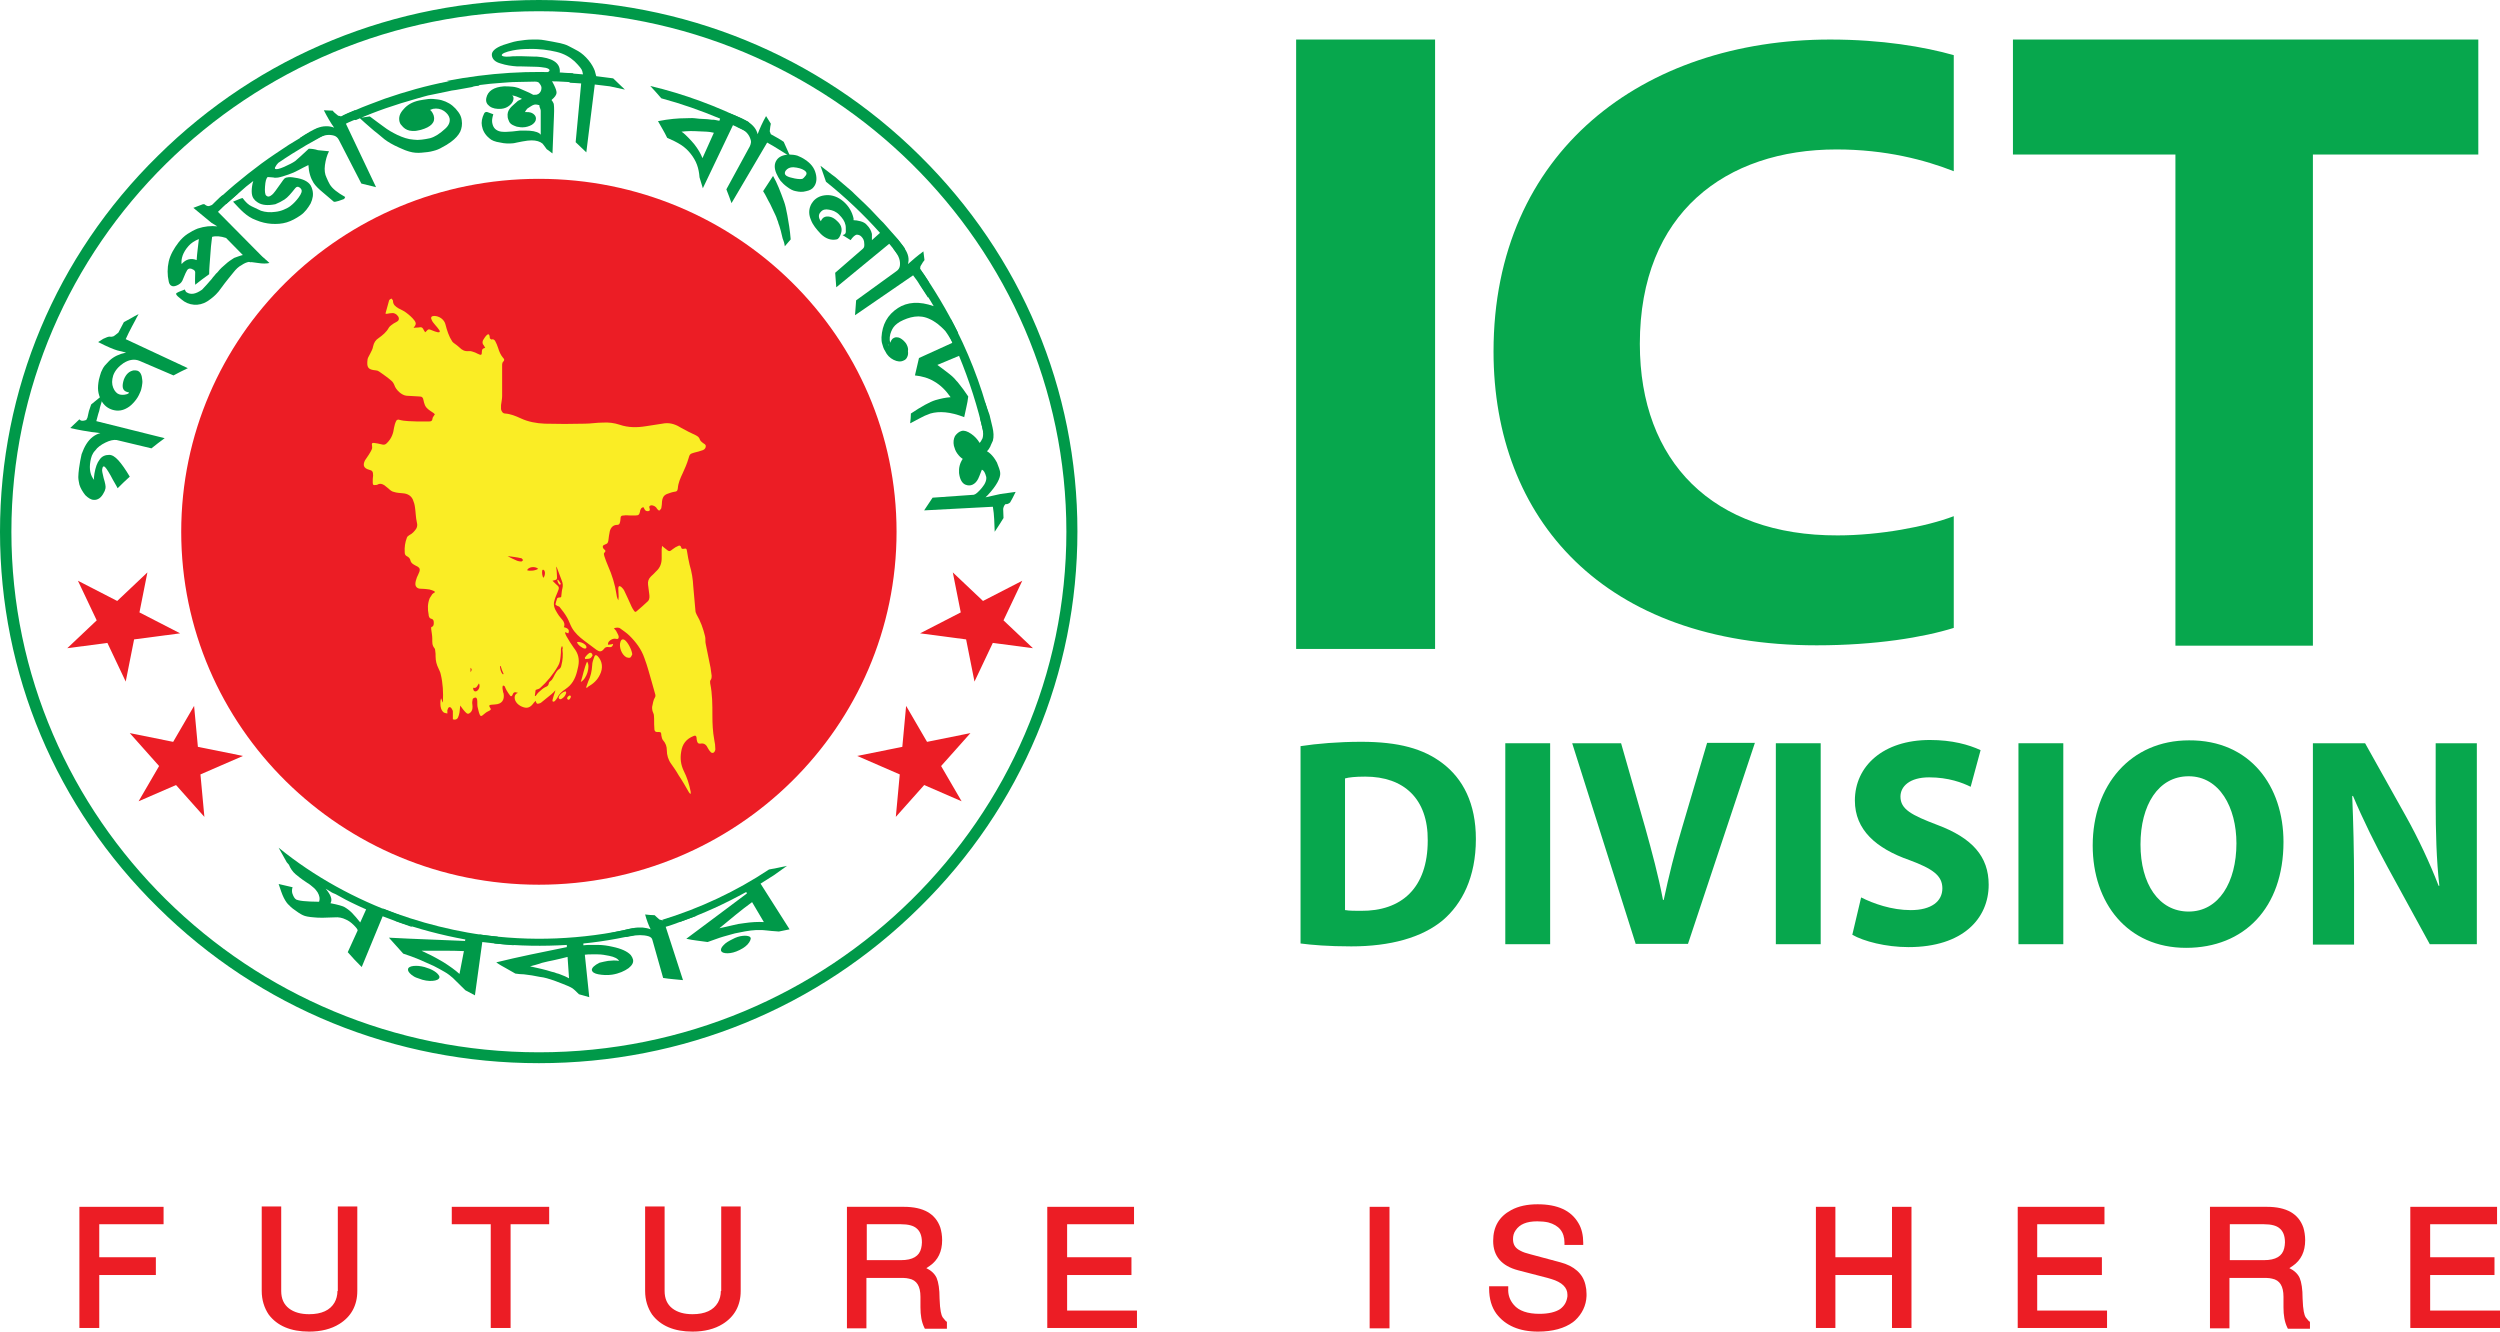 <svg width="244" height="130" viewBox="0 0 244 130" fill="none" xmlns="http://www.w3.org/2000/svg">
<g clip-path="url(#clip0_3366_88)">
<path d="M52.596 103.766C38.568 103.766 25.329 98.385 15.427 88.578C5.453 78.772 0 65.743 0 51.901C0 38.058 5.453 24.995 15.391 15.223C25.329 5.381 38.532 0 52.596 0C66.66 0 79.862 5.381 89.764 15.188C99.702 24.995 105.156 38.023 105.156 51.865C105.156 65.708 99.702 78.772 89.764 88.543C79.826 98.385 66.624 103.766 52.596 103.766ZM52.596 1.097C24.181 1.097 1.112 23.862 1.112 51.901C1.112 79.905 24.217 102.704 52.596 102.704C80.975 102.704 104.079 79.905 104.079 51.901C104.079 23.862 80.975 1.097 52.596 1.097Z" fill="#009949"/>
<path d="M52.596 86.348C71.875 86.348 87.504 70.926 87.504 51.901C87.504 32.877 71.875 17.454 52.596 17.454C33.316 17.454 17.687 32.877 17.687 51.901C17.687 70.926 33.316 86.348 52.596 86.348Z" fill="#EC1D25"/>
<path d="M40.254 90.491L38.927 89.287C34.693 87.764 30.675 85.57 27.195 82.737L27.984 84.153C28.056 84.224 28.128 84.33 28.199 84.401C28.343 84.755 28.558 85.074 28.845 85.322C28.917 85.392 29.06 85.499 29.24 85.64C29.419 85.782 29.67 85.959 29.993 86.171C30.244 86.313 30.424 86.49 30.603 86.632C30.782 86.773 30.89 86.95 30.998 87.092C31.177 87.41 31.249 87.694 31.141 88.012C30.495 88.012 29.993 87.977 29.599 87.942C29.24 87.906 28.989 87.835 28.917 87.8C28.738 87.694 28.63 87.481 28.522 87.163C28.486 86.986 28.486 86.773 28.558 86.596L27.195 86.278C27.374 86.809 27.518 87.269 27.697 87.623C27.877 87.977 28.056 88.225 28.235 88.366C28.379 88.543 28.702 88.791 29.132 89.075C29.312 89.181 29.455 89.287 29.563 89.322C29.778 89.428 30.137 89.499 30.639 89.535C30.89 89.57 31.177 89.57 31.536 89.57C31.859 89.57 32.254 89.535 32.648 89.535C33.043 89.499 33.402 89.57 33.76 89.747C34.011 89.853 34.263 90.03 34.514 90.278C34.765 90.526 34.908 90.703 34.908 90.809L33.94 92.933C34.37 93.429 34.837 93.925 35.303 94.385L37.348 89.428C37.85 89.606 38.353 89.818 38.855 89.995L40.254 90.491ZM35.16 90.03C34.873 89.676 34.586 89.322 34.334 89.075C34.083 88.827 33.832 88.65 33.581 88.508C33.437 88.437 33.007 88.296 32.254 88.154C32.469 87.8 32.289 87.34 31.787 86.738L32.254 87.021C32.397 87.127 32.576 87.198 32.756 87.269L33.724 87.8C34.047 87.977 34.37 88.119 34.729 88.296C35.052 88.437 35.375 88.614 35.734 88.756L35.16 90.03Z" fill="#009949"/>
<path d="M50.156 92.26C49.618 91.977 49.08 91.73 48.542 91.411C46.604 91.234 44.703 90.88 42.837 90.42C40.972 89.959 39.106 89.358 37.312 88.649L38.604 89.888C40.828 90.667 43.088 91.269 45.42 91.694L45.385 91.836C43.053 91.73 40.613 91.659 37.958 91.517C38.424 92.048 38.891 92.544 39.357 93.075C39.895 93.252 40.398 93.429 40.9 93.641C41.151 93.748 41.402 93.854 41.617 93.96C41.869 94.066 42.084 94.172 42.335 94.278C42.514 94.385 42.694 94.456 42.873 94.562C43.053 94.668 43.196 94.739 43.375 94.845C43.698 95.022 43.949 95.234 44.201 95.447C44.236 95.482 44.344 95.588 44.559 95.801C44.775 96.013 45.062 96.296 45.42 96.65L46.353 97.146L47.071 91.942C47.573 92.013 48.111 92.048 48.613 92.119C48.757 92.119 48.865 92.154 49.008 92.154L49.403 92.19L50.156 92.26ZM42.478 95.695C42.801 95.624 42.945 95.447 42.873 95.27C42.801 95.128 42.658 94.951 42.371 94.774C42.084 94.597 41.797 94.491 41.438 94.385C41.043 94.278 40.685 94.243 40.362 94.278C40.039 94.314 39.859 94.42 39.824 94.562C39.788 94.739 39.895 94.916 40.147 95.128C40.29 95.234 40.434 95.341 40.613 95.411C40.792 95.482 41.008 95.553 41.223 95.624C41.725 95.765 42.156 95.765 42.478 95.695ZM44.846 95.057C44.416 94.668 43.913 94.314 43.304 93.924C42.981 93.748 42.658 93.535 42.299 93.358C42.12 93.252 41.94 93.181 41.725 93.075C41.617 93.039 41.546 92.969 41.438 92.933C41.33 92.898 41.223 92.827 41.151 92.792C41.51 92.792 41.833 92.792 42.191 92.792C42.55 92.792 42.873 92.792 43.232 92.792C43.913 92.792 44.595 92.792 45.277 92.827L44.846 95.057Z" fill="#009949"/>
<path d="M59.341 93.783C59.09 93.818 58.838 93.889 58.516 93.96C58.013 94.208 57.762 94.456 57.762 94.668C57.798 94.88 58.013 95.022 58.408 95.093C58.803 95.164 59.269 95.199 59.735 95.128C60.417 95.022 60.955 94.774 61.35 94.491C61.709 94.208 61.852 93.925 61.78 93.641C61.744 93.5 61.673 93.358 61.565 93.216C61.242 92.862 60.632 92.579 59.771 92.402C59.305 92.296 58.838 92.225 58.372 92.225C58.121 92.225 57.906 92.225 57.654 92.225C57.403 92.225 57.188 92.225 56.937 92.261V92.084C59.125 91.871 61.314 91.446 63.467 90.88C62.892 90.774 62.319 90.703 61.745 90.597C59.305 91.163 56.793 91.482 54.282 91.588C51.771 91.694 49.259 91.553 46.748 91.198C47.25 91.517 47.788 91.8 48.291 92.084C50.623 92.331 52.99 92.367 55.322 92.225V92.438C52.883 92.933 50.587 93.394 48.434 93.925C48.721 94.137 49.044 94.314 49.367 94.491L50.3 95.022C50.587 95.058 50.838 95.093 51.125 95.093C51.376 95.128 51.663 95.164 51.914 95.199C52.165 95.234 52.416 95.305 52.668 95.341C52.919 95.376 53.17 95.412 53.385 95.482C53.78 95.588 54.282 95.766 54.892 96.013C55.358 96.19 55.681 96.332 55.897 96.474C56.004 96.544 56.184 96.721 56.506 97.04L57.511 97.323L57.08 93.181C57.296 93.146 57.511 93.146 57.726 93.146C57.941 93.146 58.121 93.146 58.336 93.146C58.731 93.146 59.09 93.216 59.448 93.287C59.986 93.394 60.309 93.57 60.417 93.783C60.058 93.712 59.735 93.748 59.341 93.783ZM55.538 95.482C55.287 95.341 55.035 95.234 54.748 95.128C54.605 95.058 54.461 95.022 54.318 94.987C54.174 94.916 54.031 94.88 53.852 94.845C53.206 94.633 52.524 94.491 51.735 94.314C52.129 94.208 52.416 94.137 52.632 94.066C52.847 93.995 52.919 93.96 52.955 93.96C53.278 93.889 53.636 93.783 54.067 93.712C54.461 93.641 54.928 93.5 55.394 93.394L55.538 95.482Z" fill="#009949"/>
<path d="M61.744 90.597C61.493 90.633 61.135 90.704 60.776 90.81C60.381 90.88 59.951 90.987 59.448 91.093L60.309 91.27C60.596 91.341 60.883 91.412 61.17 91.447C61.35 91.412 61.457 91.376 61.529 91.376C61.852 91.305 62.175 91.27 62.462 91.27C62.749 91.27 63.036 91.305 63.287 91.376C63.502 91.447 63.646 91.553 63.682 91.766L64.722 95.448C65.368 95.554 66.014 95.589 66.66 95.66L64.973 90.456C65.511 90.314 66.014 90.102 66.516 89.925C67.018 89.748 67.521 89.535 68.059 89.358C67.449 89.323 66.875 89.323 66.301 89.287L65.476 89.571C65.189 89.677 64.938 89.748 64.65 89.818C64.543 89.783 64.435 89.783 64.364 89.748C64.112 89.535 63.969 89.394 63.897 89.323C63.574 89.323 63.287 89.287 62.964 89.252C63.108 89.783 63.287 90.279 63.502 90.704C63.251 90.597 63 90.562 62.713 90.526C62.57 90.526 62.39 90.526 62.247 90.526C62.103 90.526 61.924 90.562 61.744 90.597Z" fill="#009949"/>
<path d="M76.813 84.508C76.203 84.649 75.629 84.756 75.055 84.862C71.862 86.986 68.31 88.65 64.615 89.783C64.902 89.818 65.225 89.854 65.512 89.889L66.409 89.96C68.633 89.181 70.785 88.19 72.831 87.057L72.902 87.198C71.037 88.579 69.099 90.066 66.983 91.624C67.341 91.695 67.664 91.765 68.023 91.801L69.063 91.942C69.602 91.765 70.104 91.553 70.606 91.411C70.857 91.341 71.108 91.27 71.359 91.199C71.611 91.128 71.862 91.057 72.113 91.022C72.938 90.845 73.656 90.739 74.301 90.774C74.337 90.774 74.517 90.774 74.804 90.81C75.091 90.845 75.485 90.88 76.023 90.916C76.346 90.845 76.705 90.774 77.064 90.703L74.23 86.243L75.521 85.428L76.813 84.508ZM73.118 91.978C73.297 91.695 73.333 91.518 73.153 91.411C73.01 91.341 72.795 91.305 72.472 91.341C72.149 91.376 71.826 91.482 71.503 91.659C71.144 91.836 70.821 92.013 70.606 92.261C70.391 92.474 70.319 92.686 70.391 92.828C70.463 92.969 70.678 93.04 71.001 93.04C71.359 93.04 71.754 92.934 72.185 92.721C72.615 92.509 72.938 92.261 73.118 91.978ZM74.553 89.995C73.978 89.96 73.333 89.995 72.615 90.102C72.256 90.137 71.862 90.208 71.467 90.314C71.252 90.349 71.073 90.42 70.857 90.456C70.642 90.491 70.427 90.562 70.211 90.597C71.288 89.712 72.328 88.827 73.404 88.048L74.553 89.995Z" fill="#009949"/>
<path d="M7.714 45.706C7.678 46.025 7.642 46.308 7.642 46.556C7.642 46.839 7.714 47.087 7.749 47.299C7.857 47.653 8.072 48.007 8.323 48.326C8.61 48.609 8.898 48.786 9.149 48.786C9.543 48.821 9.902 48.574 10.153 48.042C10.225 47.936 10.261 47.795 10.297 47.653C10.333 47.476 10.261 47.122 10.117 46.662C10.01 46.202 9.938 45.918 9.974 45.812C10.01 45.6 10.046 45.493 10.153 45.529C10.261 45.529 10.476 45.847 10.799 46.414C10.978 46.733 11.086 46.98 11.229 47.193C11.337 47.405 11.445 47.547 11.481 47.653L12.055 47.087C12.234 46.91 12.449 46.733 12.665 46.52C12.27 45.847 11.875 45.281 11.552 44.927C11.229 44.573 10.943 44.396 10.655 44.396C10.261 44.396 9.938 44.538 9.723 44.856C9.472 45.175 9.328 45.6 9.22 46.202C9.185 46.449 9.149 46.662 9.185 46.839C8.826 46.414 8.682 45.812 8.826 44.998C8.862 44.821 8.898 44.644 8.969 44.467C9.041 44.29 9.149 44.113 9.292 43.971C9.507 43.653 9.866 43.405 10.297 43.192C10.727 42.98 11.086 42.909 11.373 42.944L14.781 43.759C15.212 43.405 15.642 43.086 16.073 42.767L9.4 41.103L9.579 40.431C9.651 40.218 9.723 40.006 9.759 39.758L10.153 38.448C9.759 38.767 9.328 39.121 8.898 39.475C8.826 39.687 8.754 39.9 8.682 40.112C8.646 40.325 8.575 40.537 8.539 40.749C8.467 40.891 8.431 40.997 8.395 40.997C8.108 41.103 7.893 41.103 7.749 40.926L6.853 41.776C7.785 41.989 8.467 42.095 8.933 42.166C9.256 42.201 9.543 42.236 9.794 42.272C9.256 42.413 8.79 42.767 8.431 43.334C8.252 43.617 8.108 43.936 7.965 44.325C7.857 44.785 7.785 45.21 7.714 45.706Z" fill="#009949"/>
<path d="M12.342 38.483C12.091 38.554 11.839 38.554 11.624 38.483C11.409 38.412 11.194 38.2 11.05 37.846C10.907 37.492 10.907 37.102 11.05 36.642C11.229 36.147 11.588 35.757 12.055 35.439C12.342 35.262 12.593 35.155 12.88 35.12C13.131 35.085 13.382 35.12 13.633 35.226L16.934 36.642C17.4 36.395 17.867 36.147 18.333 35.934L12.27 33.102C12.449 32.677 12.665 32.288 12.88 31.863L13.203 31.261C13.31 31.049 13.418 30.836 13.526 30.659C13.274 30.765 13.059 30.907 12.808 31.049L12.091 31.438C11.911 31.792 11.732 32.111 11.552 32.465C11.337 32.642 11.194 32.748 11.086 32.819C10.978 32.854 10.871 32.89 10.691 32.854C10.584 32.854 10.368 32.925 10.081 33.067C9.902 33.173 9.759 33.279 9.579 33.385C10.476 33.846 11.086 34.093 11.445 34.2C11.768 34.27 12.055 34.341 12.306 34.412C11.624 34.553 11.122 34.801 10.727 35.155C10.655 35.226 10.512 35.368 10.225 35.686C10.081 35.863 9.974 36.076 9.866 36.324C9.794 36.536 9.723 36.784 9.651 37.067C9.579 37.457 9.543 37.811 9.579 38.129C9.615 38.448 9.723 38.767 9.866 39.05C10.117 39.545 10.512 39.864 11.014 40.006C11.517 40.147 11.983 40.076 12.449 39.793C12.7 39.652 12.916 39.439 13.131 39.191C13.346 38.944 13.526 38.66 13.669 38.306C13.777 38.094 13.813 37.881 13.848 37.704C13.884 37.492 13.92 37.279 13.884 37.067C13.848 36.607 13.705 36.288 13.418 36.182C13.31 36.147 13.203 36.147 13.059 36.147C12.629 36.218 12.306 36.501 12.091 37.032C11.875 37.704 11.947 38.094 12.342 38.235C12.414 38.271 12.485 38.271 12.593 38.306C12.593 38.377 12.485 38.448 12.342 38.483Z" fill="#009949"/>
<path d="M19.302 22.304C18.943 22.446 18.62 22.623 18.297 22.835C17.974 23.048 17.687 23.331 17.436 23.649C16.97 24.251 16.611 24.889 16.468 25.526C16.324 26.163 16.324 26.836 16.468 27.473C16.503 27.65 16.575 27.792 16.683 27.863C16.826 27.969 17.006 27.969 17.257 27.863C17.508 27.756 17.687 27.615 17.795 27.402C18.046 26.765 18.226 26.411 18.261 26.376C18.405 26.163 18.62 26.163 18.907 26.34C19.015 26.411 19.051 26.517 19.051 26.588C19.051 26.977 19.015 27.367 19.051 27.792C19.266 27.615 19.517 27.438 19.732 27.261L20.414 26.765C20.414 26.163 20.486 25.561 20.522 24.959L20.593 24.039C20.629 23.72 20.665 23.437 20.701 23.119C21.06 23.012 21.526 23.048 22.064 23.225L24.396 25.597C24.719 25.561 24.97 25.491 25.222 25.455C25.473 25.42 25.688 25.384 25.867 25.314L21.275 20.676C21.598 20.357 21.921 20.038 22.244 19.755L23.248 18.87C22.746 18.941 22.208 19.012 21.67 19.082C21.562 19.153 21.383 19.33 21.096 19.614C20.916 19.791 20.773 19.932 20.701 20.003L20.414 20.109C20.27 20.145 20.127 20.074 19.948 19.932C19.876 19.932 19.84 19.932 19.804 19.932C19.481 20.038 19.194 20.18 18.871 20.286L20.629 21.738L21.203 22.092C20.593 22.021 19.948 22.092 19.302 22.304ZM17.723 25.774C17.687 25.526 17.723 25.243 17.831 24.924C17.939 24.641 18.118 24.322 18.405 24.004C18.656 23.72 18.979 23.508 19.41 23.331C19.338 24.039 19.23 24.712 19.194 25.384C18.656 25.172 18.154 25.278 17.723 25.774Z" fill="#009949"/>
<path d="M26.298 25.668C25.903 25.279 25.616 25.066 25.365 24.96C25.222 24.889 25.042 24.854 24.827 24.854C24.612 24.818 24.36 24.818 24.073 24.854C23.822 24.818 23.428 24.96 22.854 25.172C22.71 25.279 22.567 25.349 22.423 25.456C22.28 25.562 22.136 25.668 22.029 25.774C21.777 25.987 21.49 26.234 21.275 26.518C21.203 26.588 21.167 26.659 21.096 26.695C21.024 26.765 20.988 26.836 20.952 26.872C20.845 26.978 20.737 27.119 20.665 27.226C20.486 27.438 20.306 27.615 20.199 27.757C19.912 28.04 19.768 28.252 19.697 28.288C19.087 28.713 18.62 28.783 18.226 28.536C18.154 28.5 18.082 28.394 18.046 28.252C17.544 28.429 17.257 28.571 17.221 28.606C17.185 28.642 17.185 28.713 17.221 28.783C17.293 28.89 17.364 28.925 17.436 28.996C17.687 29.208 17.867 29.35 17.974 29.421C18.369 29.669 18.8 29.775 19.266 29.739C19.697 29.704 20.127 29.527 20.522 29.208C20.916 28.925 21.275 28.571 21.562 28.146C22.1 27.403 22.531 26.907 22.782 26.588C23.033 26.27 23.284 26.022 23.571 25.88C23.822 25.703 24.073 25.597 24.289 25.562C24.396 25.562 24.683 25.597 25.186 25.668C25.616 25.739 26.011 25.739 26.298 25.668Z" fill="#009949"/>
<path d="M28.056 17.313C27.948 17.313 27.877 17.348 27.769 17.419C27.697 17.49 27.59 17.631 27.446 17.844C26.98 18.517 26.692 18.906 26.549 19.012C26.298 19.225 26.119 19.225 25.975 19.083C25.867 18.977 25.831 18.658 25.867 18.198C25.903 17.702 25.975 17.419 26.119 17.277C26.513 17.313 26.728 17.313 26.8 17.348C26.944 17.348 27.123 17.348 27.374 17.277C27.482 17.242 27.625 17.207 27.733 17.171C27.877 17.136 28.02 17.065 28.163 17.03C28.486 16.923 28.809 16.782 29.132 16.605C29.276 16.534 29.455 16.428 29.599 16.357C29.778 16.286 29.922 16.18 30.101 16.109C30.137 16.817 30.316 17.384 30.603 17.844C30.782 18.127 31.105 18.446 31.536 18.8C31.895 19.083 32.218 19.402 32.576 19.685C32.648 19.72 32.792 19.685 33.043 19.614C33.258 19.543 33.437 19.472 33.545 19.437C33.617 19.402 33.653 19.331 33.689 19.225C32.935 18.8 32.433 18.41 32.182 17.985C32.074 17.808 31.966 17.561 31.859 17.313C31.715 17.03 31.644 16.605 31.715 16.109C31.787 15.614 31.895 15.189 32.11 14.764C31.715 14.728 31.392 14.693 31.034 14.658C30.711 14.551 30.388 14.516 30.137 14.516C29.455 15.153 29.024 15.543 28.809 15.72C28.558 15.897 28.199 16.074 27.733 16.286C27.231 16.499 26.944 16.569 26.836 16.463C26.836 16.428 26.836 16.392 26.836 16.357C26.944 16.145 27.051 16.003 27.159 15.897C28.917 14.693 30.747 13.631 32.648 12.675C32.11 12.604 31.572 12.569 31.034 12.498L30.316 12.887L29.957 13.065L29.599 13.277L28.199 14.127C27.302 14.728 26.37 15.33 25.509 15.967C23.751 17.277 22.064 18.658 20.522 20.216C21.06 20.11 21.598 20.003 22.1 19.897C22.531 19.508 22.961 19.154 23.392 18.764L23.715 18.481L24.038 18.198L24.719 17.667C24.683 17.773 24.683 17.844 24.648 17.915C24.504 18.658 24.54 19.189 24.827 19.472C24.899 19.579 25.006 19.649 25.15 19.756C25.58 20.039 26.154 20.074 26.872 19.933C27.015 19.862 27.195 19.791 27.338 19.72C27.482 19.649 27.625 19.543 27.769 19.472C28.092 19.26 28.415 18.871 28.809 18.375C28.845 18.34 28.881 18.304 28.917 18.269C28.989 18.233 29.096 18.198 29.168 18.269C29.276 18.304 29.347 18.375 29.383 18.446C29.527 18.623 29.419 18.906 29.132 19.295C28.917 19.579 28.666 19.862 28.343 20.11C28.163 20.251 27.948 20.358 27.697 20.464C27.446 20.57 27.195 20.641 26.872 20.676C26.37 20.747 25.903 20.712 25.473 20.57C25.329 20.499 25.006 20.358 24.576 20.145C24.253 20.003 23.966 19.72 23.679 19.331C23.571 19.331 23.248 19.472 22.746 19.685C23.141 20.11 23.464 20.464 23.787 20.747C24.109 21.03 24.504 21.313 25.006 21.49C25.509 21.703 26.011 21.809 26.477 21.845C27.015 21.88 27.518 21.845 27.984 21.703C28.235 21.632 28.451 21.526 28.666 21.42C28.881 21.313 29.096 21.172 29.312 21.03C29.778 20.712 30.065 20.287 30.316 19.862C30.531 19.402 30.603 18.977 30.495 18.552C30.46 18.375 30.388 18.233 30.316 18.092C30.065 17.702 29.563 17.454 28.809 17.348C28.451 17.277 28.199 17.277 28.056 17.313Z" fill="#009949"/>
<path d="M30.962 12.497C30.531 12.675 29.957 12.993 29.24 13.489C29.778 13.489 30.316 13.524 30.854 13.559C30.962 13.489 31.07 13.453 31.141 13.418C31.644 13.17 32.11 13.099 32.612 13.241C32.828 13.312 32.971 13.453 33.079 13.666L35.267 17.914C35.734 18.02 36.236 18.162 36.702 18.268L33.76 12.073C34.155 11.86 34.586 11.719 34.98 11.542C35.375 11.364 35.805 11.188 36.2 11.046C35.662 10.94 35.16 10.834 34.621 10.763C34.191 10.94 33.724 11.117 33.294 11.364C33.186 11.329 33.079 11.294 33.007 11.294C32.72 11.081 32.541 10.904 32.469 10.798L31.608 10.763C31.931 11.4 32.254 11.966 32.612 12.462C32.361 12.356 32.11 12.32 31.859 12.32C31.5 12.32 31.249 12.391 30.962 12.497Z" fill="#009949"/>
<path d="M46.82 8.355L46.066 8.001L45.277 7.683C43.16 8.001 41.115 8.497 39.07 9.134C38.568 9.311 38.066 9.453 37.563 9.63L36.056 10.196C35.554 10.373 35.088 10.586 34.586 10.798L33.868 11.117C33.617 11.223 33.402 11.329 33.15 11.471C33.437 11.506 33.689 11.541 33.94 11.577L34.729 11.719C36.63 10.869 38.64 10.196 40.649 9.63L41.402 9.417C41.653 9.347 41.904 9.276 42.156 9.24L43.698 8.922C43.949 8.851 44.201 8.816 44.488 8.78L45.277 8.639L46.066 8.497C46.281 8.391 46.568 8.391 46.82 8.355ZM45.062 11.719C45.026 11.435 44.918 11.188 44.739 10.94C44.38 10.444 43.985 10.125 43.483 9.913C43.232 9.807 42.981 9.736 42.694 9.701C42.407 9.665 42.12 9.63 41.797 9.665C41.438 9.701 41.151 9.771 40.9 9.807C40.577 9.878 40.29 9.984 40.039 10.125C39.788 10.267 39.572 10.444 39.393 10.656C38.998 11.081 38.891 11.471 38.998 11.896C39.034 12.002 39.07 12.108 39.178 12.214C39.393 12.497 39.644 12.674 39.967 12.745C40.111 12.781 40.29 12.781 40.469 12.781C40.649 12.781 40.864 12.71 41.079 12.674C42.084 12.391 42.514 11.931 42.335 11.294C42.263 11.081 42.156 10.869 41.976 10.727C42.084 10.692 42.191 10.656 42.263 10.621C42.658 10.55 43.017 10.621 43.34 10.834C43.627 11.046 43.806 11.258 43.878 11.541C43.949 11.896 43.806 12.25 43.447 12.568C42.945 13.028 42.478 13.347 41.976 13.489C41.689 13.559 41.402 13.595 41.151 13.63C40.864 13.666 40.613 13.666 40.362 13.63C39.824 13.595 39.321 13.418 38.783 13.17C38.353 12.958 37.886 12.71 37.384 12.32C37.169 12.179 36.774 11.86 36.092 11.364L35.088 11.506C35.411 11.825 35.805 12.143 36.2 12.497C36.415 12.674 36.595 12.851 36.846 13.028C37.061 13.206 37.276 13.383 37.527 13.595C37.85 13.843 38.317 14.126 38.962 14.409C39.178 14.515 39.393 14.586 39.536 14.657C39.716 14.728 39.859 14.763 39.967 14.799C40.326 14.905 40.721 14.94 41.115 14.905C41.546 14.869 41.94 14.834 42.299 14.728C42.586 14.657 42.873 14.551 43.16 14.374C43.447 14.232 43.734 14.055 44.021 13.843C44.452 13.524 44.739 13.206 44.918 12.851C45.062 12.533 45.133 12.143 45.062 11.719Z" fill="#009949"/>
<path d="M50.838 9.595C51.233 9.843 51.52 9.984 51.663 10.02L51.627 9.984C51.735 10.055 51.914 10.126 52.165 10.161C52.273 10.197 52.416 10.197 52.56 10.232C52.703 10.268 52.883 10.303 53.062 10.303C53.565 9.949 53.852 9.772 53.852 9.736C54.139 9.489 54.318 9.276 54.318 9.028C54.318 8.887 54.246 8.639 54.067 8.285C53.887 7.895 53.708 7.683 53.529 7.683V7.931C54.748 7.931 55.968 8.037 57.188 8.143C56.758 7.825 56.327 7.471 55.897 7.152C51.806 6.833 47.645 7.117 43.627 7.895C44.165 8.072 44.667 8.32 45.169 8.533L46.03 8.391L46.927 8.285L47.824 8.179C47.968 8.179 48.111 8.143 48.255 8.143L48.685 8.108C49.259 8.072 49.869 8.002 50.443 8.002L52.201 7.966C52.38 7.966 52.524 8.002 52.596 8.072C52.775 8.285 52.847 8.427 52.847 8.568C52.847 8.958 52.632 9.205 52.165 9.347C51.95 9.17 51.484 8.958 50.802 8.674C50.658 8.604 50.551 8.568 50.407 8.533C50.264 8.497 50.12 8.462 50.013 8.462C49.726 8.427 49.439 8.427 49.188 8.427C48.183 8.497 47.609 8.887 47.465 9.559C47.394 9.913 47.501 10.161 47.788 10.374C48.075 10.586 48.47 10.657 48.936 10.621C49.259 10.586 49.51 10.48 49.761 10.268C50.013 10.055 50.12 9.807 50.12 9.595C50.12 9.489 50.084 9.382 49.977 9.312C50.264 9.347 50.515 9.453 50.838 9.595Z" fill="#009949"/>
<path d="M52.667 10.267C52.632 10.267 52.632 10.338 52.667 10.444C52.739 10.621 52.775 10.727 52.775 10.798V13.135C52.703 13.099 52.667 13.064 52.667 13.028C52.345 12.816 51.878 12.745 51.268 12.745C51.161 12.745 50.981 12.745 50.766 12.745C49.654 12.887 48.972 12.922 48.649 12.78C48.291 12.639 48.111 12.391 48.039 11.966C48.004 11.754 48.039 11.506 48.147 11.152L47.573 10.94C47.429 10.904 47.322 10.94 47.25 11.081C47.035 11.506 46.963 11.931 47.035 12.285C47.107 12.71 47.322 13.135 47.752 13.489C47.968 13.701 48.326 13.843 48.829 13.913C49.259 14.02 49.69 14.02 50.084 13.984C50.156 13.984 50.264 13.949 50.443 13.913C50.587 13.878 50.766 13.843 50.981 13.807C51.34 13.736 51.663 13.701 51.878 13.701C52.345 13.701 52.703 13.807 52.955 14.02C53.134 14.232 53.242 14.409 53.349 14.551L53.923 14.976L54.067 11.329C54.103 10.586 54.067 10.161 54.031 10.09C53.78 9.523 53.242 9.24 52.452 9.24C51.914 9.24 51.555 9.311 51.376 9.453C51.017 9.63 50.73 9.736 50.551 9.842C50.156 10.196 49.905 10.409 49.797 10.55C49.582 10.798 49.51 11.081 49.546 11.364C49.546 11.541 49.618 11.683 49.69 11.86C49.761 12.037 49.941 12.179 50.228 12.285C50.371 12.356 50.515 12.391 50.623 12.391C50.766 12.427 50.874 12.427 51.017 12.427C51.34 12.427 51.663 12.32 51.914 12.179C52.165 12.002 52.309 11.825 52.309 11.577C52.309 11.4 52.237 11.258 52.058 11.117C51.878 10.975 51.663 10.94 51.412 10.94C51.376 10.94 51.304 10.94 51.233 10.94C51.304 10.798 51.376 10.692 51.484 10.585C51.771 10.409 51.95 10.267 52.093 10.232C52.273 10.161 52.416 10.161 52.488 10.161H52.452C52.524 10.232 52.596 10.267 52.667 10.267Z" fill="#009949"/>
<path d="M60.991 8.745C60.596 8.391 60.238 8.002 59.843 7.647C59.556 7.612 59.305 7.577 59.018 7.541L58.193 7.435L58.049 6.904C57.941 6.621 57.762 6.267 57.439 5.877C57.116 5.488 56.793 5.205 56.435 4.992C56.112 4.815 55.789 4.638 55.502 4.497C55.358 4.426 55.215 4.355 55.071 4.32C54.928 4.284 54.82 4.249 54.677 4.213C54.139 4.107 53.636 4.001 53.17 3.93C52.955 3.895 52.739 3.859 52.524 3.859C52.309 3.859 52.129 3.859 51.95 3.859C51.484 3.859 50.981 3.93 50.515 4.001C50.264 4.036 50.048 4.107 49.797 4.178C49.582 4.249 49.331 4.32 49.116 4.39C48.326 4.674 47.968 5.028 48.004 5.382C48.039 5.771 48.326 6.054 48.865 6.196C49.403 6.373 49.941 6.444 50.443 6.479C50.479 6.479 51.053 6.479 52.201 6.515C52.667 6.515 53.026 6.585 53.277 6.621C53.529 6.692 53.636 6.762 53.636 6.869C53.636 6.975 53.349 7.152 52.775 7.4L54.497 7.435C54.605 7.258 54.641 7.081 54.641 6.939C54.641 6.125 53.887 5.63 52.38 5.523H52.129C51.771 5.523 51.376 5.488 50.981 5.488C50.766 5.488 50.587 5.488 50.371 5.488C50.156 5.488 49.941 5.488 49.726 5.523C49.223 5.559 48.972 5.488 48.972 5.382C48.972 5.24 49.331 5.063 50.048 4.921C50.587 4.815 51.089 4.78 51.555 4.78C52.632 4.744 53.565 4.886 54.318 5.063C55.071 5.24 55.645 5.594 56.076 5.984C56.542 6.444 56.793 6.762 56.829 6.939L56.901 7.258L55.574 7.152L54.892 7.116H54.21C54.461 7.258 54.677 7.435 54.928 7.577L55.645 8.072L56.722 8.143L56.184 13.878C56.542 14.197 56.865 14.551 57.224 14.87L58.049 8.249C58.551 8.32 59.018 8.356 59.52 8.426L60.991 8.745Z" fill="#009949"/>
<path d="M73.835 13.276C73.584 12.816 73.333 12.356 73.046 11.896C69.996 10.373 66.767 9.169 63.467 8.391C63.825 8.78 64.184 9.169 64.543 9.594C66.516 10.125 68.418 10.798 70.283 11.577L70.211 11.789C70.104 11.754 69.96 11.754 69.853 11.719C69.745 11.683 69.602 11.683 69.458 11.683C69.207 11.648 68.92 11.612 68.669 11.612C68.418 11.612 68.095 11.577 67.808 11.541C67.521 11.506 67.198 11.541 66.875 11.541C66.193 11.541 65.296 11.612 64.22 11.825L64.686 12.639L64.902 13.028L65.117 13.453C65.619 13.666 66.05 13.878 66.444 14.126C66.839 14.374 67.162 14.692 67.413 15.011C67.664 15.33 67.879 15.684 68.023 16.073C68.166 16.462 68.238 16.852 68.274 17.312C68.382 17.666 68.489 18.02 68.597 18.374L71.539 12.214C71.933 12.391 72.328 12.604 72.723 12.781L73.835 13.276ZM68.561 15.436C68.382 14.976 68.13 14.551 67.772 14.091C67.592 13.878 67.413 13.666 67.198 13.453C67.09 13.347 66.983 13.241 66.875 13.135C66.767 13.028 66.624 12.922 66.516 12.851C67.09 12.781 67.628 12.781 68.166 12.816C68.418 12.816 68.705 12.851 68.956 12.851C69.099 12.851 69.207 12.887 69.314 12.887C69.422 12.922 69.566 12.922 69.673 12.958L68.561 15.436Z" fill="#009949"/>
<path d="M72.974 11.86C72.795 11.754 72.543 11.612 72.221 11.471C71.898 11.329 71.539 11.188 71.144 11.046C71.431 11.506 71.718 11.931 72.005 12.391C72.149 12.462 72.221 12.497 72.292 12.533C72.795 12.781 73.118 13.135 73.261 13.63C73.333 13.807 73.297 14.02 73.189 14.268L70.893 18.48C71.073 18.941 71.252 19.401 71.395 19.826L74.875 13.914C75.665 14.338 76.382 14.834 77.136 15.294C76.92 14.799 76.705 14.338 76.49 13.843C76.095 13.559 75.665 13.347 75.234 13.099C75.198 12.993 75.162 12.887 75.127 12.816C75.162 12.462 75.198 12.214 75.234 12.073C75.091 11.825 74.911 11.577 74.768 11.329C74.409 11.966 74.158 12.533 73.943 13.099C73.835 12.604 73.512 12.214 72.974 11.86Z" fill="#009949"/>
<path d="M78.678 18.658C79.037 18.587 79.288 18.445 79.432 18.233C79.683 17.914 79.755 17.454 79.611 16.923C79.468 16.357 79.109 15.932 78.571 15.578C78.32 15.401 78.069 15.294 77.817 15.188C77.566 15.117 77.279 15.082 76.992 15.082C76.418 15.117 76.023 15.294 75.808 15.613C75.557 15.967 75.557 16.427 75.772 16.923C75.88 17.171 76.023 17.419 76.167 17.631C76.346 17.843 76.562 18.056 76.813 18.233C77.136 18.481 77.423 18.622 77.674 18.658C77.997 18.729 78.32 18.764 78.678 18.658ZM76.597 24.039L77.172 23.366C77.1 22.41 76.956 21.667 76.849 21.03C76.741 20.428 76.633 19.968 76.526 19.684C76.167 18.693 75.844 17.843 75.45 17.171L74.481 18.658C74.624 18.87 74.732 19.083 74.84 19.295C74.947 19.507 75.055 19.72 75.162 19.897C75.342 20.286 75.521 20.64 75.665 20.959C75.737 21.101 75.808 21.278 75.844 21.419C75.916 21.561 75.952 21.702 75.988 21.844C76.095 22.092 76.131 22.304 76.203 22.517L76.382 23.26C76.49 23.508 76.562 23.756 76.597 24.039ZM78.607 17.171C78.499 17.312 78.391 17.419 78.32 17.454C78.176 17.489 77.925 17.489 77.566 17.419C77.207 17.348 76.956 17.277 76.777 17.171C76.562 17.029 76.562 16.852 76.669 16.675C76.849 16.427 77.1 16.321 77.423 16.321C77.889 16.357 78.248 16.463 78.463 16.604C78.75 16.781 78.786 16.958 78.607 17.171Z" fill="#009949"/>
<path d="M88.437 25.845C88.437 25.561 88.401 25.314 88.365 25.03L88.293 24.216L87.863 23.65L87.648 23.366L87.397 23.083L86.464 22.021L86.213 21.738L85.962 21.49L85.459 20.959L84.957 20.428L84.706 20.18L84.455 19.932L83.414 18.941L83.163 18.693L82.876 18.445L82.338 17.985L81.8 17.525L81.513 17.277L81.226 17.065L80.078 16.18C80.257 16.711 80.436 17.206 80.616 17.737C82.517 19.26 84.275 20.924 85.89 22.729L85.1 23.437C85.1 23.366 85.1 23.296 85.1 23.26C85.1 23.119 85.1 22.977 85.1 22.835C85.029 22.517 84.885 22.234 84.598 21.95C84.455 21.773 84.239 21.667 83.988 21.596C83.737 21.526 83.486 21.49 83.307 21.49V21.313C83.163 20.676 82.84 20.109 82.302 19.649C81.8 19.224 81.226 19.012 80.652 19.047C80.114 19.083 79.719 19.26 79.396 19.614C79.288 19.755 79.181 19.897 79.109 20.074C78.93 20.499 78.93 20.959 79.145 21.455C79.324 21.95 79.683 22.375 80.114 22.835C80.616 23.331 81.154 23.473 81.656 23.366C81.836 23.331 81.979 23.119 82.087 22.765C82.23 22.304 82.087 21.915 81.692 21.561C81.441 21.313 81.19 21.172 80.903 21.136C80.616 21.101 80.4 21.172 80.257 21.349C80.185 21.419 80.149 21.526 80.114 21.596C79.862 21.242 79.862 20.924 80.114 20.676C80.293 20.463 80.544 20.393 80.903 20.463C81.082 20.499 81.262 20.534 81.405 20.605C81.549 20.676 81.728 20.782 81.871 20.924C82.23 21.278 82.445 21.596 82.517 21.95C82.553 22.057 82.553 22.269 82.553 22.623C82.553 22.8 82.445 22.906 82.23 22.942L83.019 23.437C83.235 23.119 83.45 22.942 83.594 22.906C83.773 22.906 83.916 22.942 84.06 23.083C84.239 23.26 84.347 23.473 84.347 23.721C84.383 24.004 84.347 24.181 84.204 24.287L81.513 26.624C81.549 27.119 81.585 27.579 81.62 28.04L86.787 23.791C87.074 24.11 87.325 24.464 87.612 24.818L88.007 25.349C88.15 25.491 88.293 25.668 88.437 25.845Z" fill="#009949"/>
<path d="M88.293 24.252C88.042 23.862 87.648 23.367 87.002 22.73C87.074 23.261 87.145 23.756 87.217 24.323C87.289 24.429 87.361 24.5 87.397 24.57C87.719 24.995 87.899 25.456 87.827 25.951C87.791 26.164 87.684 26.341 87.468 26.482L83.558 29.314C83.522 29.81 83.486 30.27 83.45 30.766L89.119 26.872C89.262 27.049 89.37 27.226 89.513 27.403L89.872 27.969L90.59 29.067C90.59 28.536 90.626 28.005 90.626 27.474L90.231 26.872L89.8 26.27C89.8 26.164 89.836 26.057 89.836 25.987C90.016 25.668 90.159 25.456 90.231 25.385L90.123 24.535C89.549 24.96 89.047 25.385 88.616 25.774C88.76 25.279 88.652 24.783 88.293 24.252Z" fill="#009949"/>
<path d="M93.245 34.023C93.316 33.527 93.424 32.996 93.496 32.465C92.419 30.27 91.128 28.146 89.728 26.128C89.764 26.659 89.764 27.19 89.764 27.721C90.231 28.429 90.697 29.137 91.128 29.881C90.41 29.633 89.8 29.527 89.19 29.562C88.616 29.597 88.078 29.774 87.648 30.058C86.607 30.73 86.105 31.686 86.033 32.925C86.033 33.138 86.033 33.35 86.105 33.563C86.141 33.669 86.177 33.775 86.213 33.917C86.249 34.023 86.32 34.164 86.392 34.271C86.571 34.66 86.858 34.943 87.217 35.12C87.576 35.297 87.899 35.333 88.186 35.191C88.365 35.12 88.473 35.014 88.545 34.837C88.616 34.696 88.652 34.519 88.616 34.271C88.652 34.094 88.616 33.881 88.509 33.669C88.437 33.492 88.293 33.35 88.15 33.209C87.935 33.032 87.755 32.925 87.576 32.925C87.397 32.89 87.253 32.961 87.109 33.067C87.038 33.138 86.966 33.244 86.894 33.421C86.823 33.598 86.787 33.704 86.787 33.704C86.751 33.74 86.715 33.669 86.643 33.563C86.823 33.775 86.93 33.846 87.002 33.775C87.002 33.74 86.966 33.704 86.966 33.669C86.823 33.386 86.787 33.032 86.894 32.607C87.002 32.253 87.145 31.969 87.361 31.757C87.468 31.651 87.648 31.509 87.827 31.403C88.293 31.155 88.76 30.978 89.262 30.907C89.764 30.837 90.267 30.907 90.769 31.155C91.02 31.261 91.271 31.438 91.522 31.615C91.773 31.828 92.025 32.04 92.276 32.324C92.635 32.819 92.957 33.386 93.245 34.023Z" fill="#009949"/>
<path d="M96.007 42.307C96.186 41.811 96.366 41.28 96.581 40.784C95.72 37.421 94.428 34.164 92.778 31.084C92.742 31.615 92.671 32.181 92.599 32.677C92.742 32.925 92.85 33.208 92.957 33.456L89.693 34.943C89.549 35.509 89.442 36.076 89.298 36.642C89.98 36.713 90.626 36.89 91.2 37.244C91.809 37.598 92.312 38.094 92.778 38.766C92.276 38.802 91.809 38.908 91.307 39.05C90.733 39.227 89.908 39.687 88.903 40.36C88.903 40.678 88.868 40.997 88.832 41.316C89.693 40.855 90.195 40.607 90.267 40.572C90.446 40.501 90.626 40.43 90.805 40.36C91.666 40.112 92.742 40.183 94.106 40.714L94.321 39.722C94.393 39.404 94.464 39.05 94.5 38.696C94.177 38.2 93.854 37.775 93.567 37.421C93.496 37.315 93.424 37.244 93.352 37.173C93.28 37.102 93.209 36.996 93.137 36.925C92.993 36.784 92.85 36.642 92.706 36.536C92.168 36.111 91.774 35.828 91.487 35.616L93.603 34.73C94.608 37.173 95.433 39.722 96.007 42.307Z" fill="#009949"/>
<path d="M97.083 51.901C97.37 51.477 97.657 51.016 97.944 50.556L97.909 49.671C97.944 49.459 98.016 49.317 98.124 49.211C98.195 49.211 98.231 49.175 98.267 49.211C98.375 49.175 98.483 49.14 98.59 49.034C98.734 48.786 98.913 48.467 99.128 48.007L97.621 48.219L96.186 48.538L96.402 48.326C97.299 47.37 97.657 46.626 97.621 46.166C97.621 46.06 97.586 45.918 97.514 45.706C97.442 45.493 97.37 45.316 97.299 45.139C97.191 44.962 97.119 44.821 97.012 44.679C96.796 44.396 96.581 44.184 96.33 44.042C96.438 43.936 96.545 43.794 96.653 43.582C96.653 43.582 96.725 43.369 96.904 43.015C97.012 42.626 96.976 42.166 96.868 41.705L96.725 41.103C96.689 40.891 96.617 40.714 96.581 40.502L96.15 39.298C96.007 39.829 95.828 40.325 95.648 40.82C95.899 41.847 95.971 42.201 95.899 41.847C95.971 42.201 95.971 42.52 95.899 42.767C95.792 42.98 95.72 43.121 95.612 43.228C95.397 42.874 95.146 42.59 94.787 42.343C94.428 42.095 94.106 41.989 93.854 42.059C93.603 42.13 93.388 42.307 93.209 42.555C93.065 42.838 93.029 43.157 93.101 43.511C93.173 43.759 93.245 44.007 93.424 44.254C93.603 44.502 93.783 44.679 93.962 44.785C93.675 45.21 93.567 45.67 93.603 46.166C93.675 46.768 93.89 47.157 94.213 47.299C94.464 47.405 94.716 47.405 94.931 47.299C95.146 47.193 95.325 47.016 95.469 46.733C95.541 46.591 95.648 46.308 95.828 45.847C96.007 45.883 96.15 46.131 96.258 46.556C96.294 46.839 96.186 47.193 95.828 47.618C95.469 48.042 95.218 48.255 95.038 48.29L91.02 48.573C90.733 48.998 90.482 49.388 90.195 49.813L96.904 49.459C97.047 50.273 97.047 51.087 97.083 51.901Z" fill="#009949"/>
<path d="M17.58 61.814L7.606 56.681L12.27 66.522L14.387 55.866L6.565 63.265L17.58 61.814Z" fill="#EC1D25"/>
<path d="M23.715 73.78L12.665 71.55L19.948 79.728L18.943 68.894L13.526 78.206L23.715 73.78Z" fill="#EC1D25"/>
<path d="M89.8 61.814L99.774 56.681L95.11 66.522L92.993 55.866L100.815 63.265L89.8 61.814Z" fill="#EC1D25"/>
<path d="M83.665 73.78L94.716 71.55L87.432 79.728L88.437 68.894L93.854 78.206L83.665 73.78Z" fill="#EC1D25"/>
<path d="M60.345 58.663C60.345 58.521 60.381 58.38 60.381 58.238C60.381 57.955 60.345 57.707 60.345 57.424C60.345 57.211 60.453 57.141 60.632 57.282C60.74 57.388 60.847 57.495 60.919 57.636C61.17 58.132 61.386 58.663 61.637 59.194C61.709 59.336 61.78 59.477 61.888 59.619C61.96 59.725 62.032 59.76 62.139 59.654C62.498 59.336 62.892 59.017 63.251 58.663C63.431 58.45 63.395 58.167 63.359 57.919C63.323 57.636 63.287 57.353 63.251 57.07C63.215 56.751 63.287 56.503 63.538 56.255C63.718 56.114 63.861 55.937 64.041 55.76C64.435 55.406 64.579 54.981 64.579 54.485C64.579 54.202 64.579 53.919 64.579 53.6C64.579 53.529 64.615 53.423 64.615 53.282C64.758 53.423 64.902 53.494 65.009 53.6C65.296 53.848 65.368 53.848 65.655 53.6C65.834 53.459 66.014 53.352 66.193 53.282C66.301 53.211 66.444 53.246 66.48 53.423C66.516 53.6 66.624 53.565 66.731 53.565C66.983 53.494 67.018 53.565 67.054 53.813C67.126 54.237 67.198 54.698 67.305 55.123C67.521 55.831 67.628 56.539 67.664 57.247C67.736 58.061 67.808 58.84 67.879 59.654C67.879 59.76 67.951 59.867 67.987 59.973C68.382 60.645 68.633 61.353 68.812 62.097C68.884 62.345 68.812 62.628 68.884 62.876C69.028 63.655 69.207 64.398 69.35 65.177C69.386 65.425 69.422 65.708 69.458 65.956C69.458 66.097 69.458 66.239 69.35 66.381C69.279 66.451 69.314 66.593 69.314 66.699C69.53 67.726 69.53 68.788 69.53 69.85C69.53 70.629 69.566 71.408 69.709 72.187C69.781 72.505 69.817 72.824 69.817 73.143C69.817 73.213 69.781 73.284 69.745 73.355C69.673 73.497 69.494 73.532 69.386 73.426C69.279 73.32 69.171 73.178 69.099 73.037C68.956 72.718 68.74 72.505 68.382 72.576C68.166 72.612 68.059 72.505 68.023 72.293C67.987 72.187 67.987 72.116 67.987 72.01C67.951 71.797 67.879 71.762 67.7 71.833C66.983 72.116 66.588 72.612 66.48 73.391C66.373 74.028 66.444 74.63 66.731 75.231C67.054 75.869 67.269 76.541 67.413 77.285C67.413 77.32 67.413 77.356 67.413 77.391C67.413 77.427 67.413 77.427 67.377 77.497C67.305 77.427 67.269 77.356 67.234 77.32C66.911 76.754 66.588 76.187 66.229 75.656C66.014 75.267 65.763 74.913 65.511 74.559C65.225 74.169 65.081 73.709 65.081 73.213C65.081 72.859 64.973 72.541 64.722 72.258C64.615 72.151 64.579 71.939 64.543 71.762C64.543 71.514 64.507 71.443 64.292 71.443C63.897 71.479 63.861 71.337 63.861 70.983C63.825 70.594 63.861 70.24 63.825 69.85C63.825 69.673 63.718 69.532 63.682 69.39C63.646 69.248 63.646 69.107 63.646 69.001C63.718 68.682 63.754 68.328 63.933 68.045C63.969 68.009 63.969 67.903 63.969 67.832C63.754 67.018 63.502 66.204 63.287 65.425C63.179 65.035 63.036 64.611 62.892 64.221C62.605 63.371 62.067 62.663 61.422 62.026C61.17 61.778 60.847 61.566 60.56 61.353C60.381 61.212 60.166 61.247 59.915 61.318C60.022 61.46 60.13 61.531 60.166 61.637C60.238 61.778 60.345 61.955 60.381 62.097C60.417 62.309 60.309 62.416 60.094 62.345C59.843 62.274 59.377 62.522 59.341 62.805C59.305 62.947 59.412 62.947 59.484 62.911C59.592 62.911 59.735 62.876 59.843 62.84C59.807 63.088 59.664 63.194 59.448 63.159C59.233 63.124 59.054 63.159 58.946 63.336C58.695 63.655 58.48 63.619 58.193 63.407C57.798 63.124 57.403 62.805 57.009 62.522C56.542 62.168 56.112 61.778 55.825 61.283C55.645 60.964 55.538 60.61 55.358 60.291C55.143 59.902 54.856 59.548 54.605 59.229C54.533 59.158 54.39 59.158 54.318 59.088C54.282 59.052 54.21 59.017 54.21 58.981C54.246 58.769 54.318 58.592 54.39 58.38C54.425 58.344 54.533 58.309 54.641 58.309C54.748 58.309 54.784 58.273 54.784 58.167C54.82 57.919 54.82 57.672 54.892 57.424C54.964 57.141 54.928 56.893 54.82 56.645C54.677 56.22 54.497 55.831 54.354 55.406C54.354 55.37 54.318 55.37 54.282 55.3C54.318 55.618 54.354 55.866 54.354 56.114C54.39 56.574 54.39 56.574 53.923 56.68C54.031 56.786 54.139 56.893 54.246 56.999C54.605 57.282 54.605 57.353 54.425 57.778C54.282 58.096 54.139 58.45 54.067 58.804C53.995 59.3 54.318 59.725 54.569 60.114C54.677 60.256 54.784 60.362 54.892 60.504C55.071 60.716 55.143 60.964 55.035 61.212C55.466 61.318 55.609 61.495 55.466 61.814C55.358 61.778 55.287 61.743 55.179 61.708L55.143 61.743C55.179 61.849 55.215 61.991 55.287 62.097C55.502 62.486 55.753 62.876 56.004 63.23C56.435 63.761 56.578 64.327 56.435 65.035C56.291 65.743 56.112 66.416 55.574 66.947C55.466 67.053 55.322 67.16 55.179 67.266C54.856 67.478 54.569 67.726 54.39 68.115C54.318 68.222 54.246 68.328 54.139 68.434C53.995 68.54 53.887 68.469 53.923 68.328C53.995 68.045 54.067 67.797 54.174 67.514C54.174 67.478 54.21 67.407 54.21 67.372C54.067 67.514 53.959 67.655 53.816 67.761C53.493 68.045 53.134 68.293 52.811 68.576C52.775 68.611 52.739 68.611 52.667 68.647C52.416 68.717 52.38 68.717 52.273 68.399C52.201 68.505 52.093 68.576 52.058 68.647C51.771 69.036 51.484 69.142 51.125 69.036C50.623 68.894 50.228 68.505 50.228 68.08C50.228 67.868 50.336 67.691 50.551 67.62C50.228 67.514 50.12 67.549 50.013 67.832C49.977 67.974 49.833 67.974 49.797 67.903C49.654 67.726 49.546 67.549 49.439 67.372C49.367 67.266 49.331 67.124 49.259 66.983C49.223 66.947 49.152 66.912 49.116 66.912C49.08 66.912 49.044 66.983 49.044 67.053C49.044 67.16 49.044 67.301 49.08 67.407C49.08 67.514 49.116 67.584 49.152 67.691C49.259 68.328 48.972 68.717 48.326 68.753C48.183 68.753 48.039 68.788 47.896 68.788C47.752 68.823 47.717 68.859 47.788 69.001C47.968 69.248 47.932 69.284 47.645 69.425C47.465 69.496 47.322 69.638 47.142 69.779C46.999 69.921 46.891 69.921 46.82 69.744C46.712 69.496 46.676 69.213 46.604 68.965C46.568 68.753 46.604 68.505 46.568 68.293C46.568 68.222 46.497 68.08 46.425 68.08C46.317 68.08 46.174 68.151 46.138 68.222C46.102 68.399 46.066 68.576 46.102 68.753C46.138 69.036 46.138 69.319 45.923 69.532C45.743 69.709 45.6 69.709 45.42 69.496C45.241 69.319 45.097 69.107 44.918 68.859C44.882 69.107 44.882 69.319 44.846 69.532C44.81 69.709 44.775 69.886 44.703 70.027C44.595 70.24 44.38 70.275 44.2 70.204C44.2 69.956 44.2 69.673 44.2 69.425C44.2 69.355 44.129 69.248 44.093 69.178C44.021 69.071 43.949 68.965 43.806 69.036C43.734 69.107 43.698 69.213 43.662 69.319V69.355C43.662 69.461 43.662 69.532 43.662 69.638C43.555 69.602 43.411 69.602 43.304 69.532C43.053 69.319 42.981 69.001 42.981 68.682C42.981 68.505 42.981 68.363 43.053 68.151C43.088 68.293 43.16 68.399 43.196 68.54H43.232C43.232 68.505 43.232 68.505 43.232 68.469C43.268 67.584 43.232 66.699 43.017 65.814C42.981 65.602 42.873 65.425 42.801 65.248C42.622 64.894 42.514 64.504 42.514 64.079C42.514 63.903 42.514 63.69 42.478 63.513C42.478 63.407 42.443 63.301 42.407 63.265C42.156 62.982 42.191 62.663 42.191 62.345C42.191 62.026 42.12 61.708 42.084 61.389C42.084 61.283 42.048 61.212 42.156 61.176C42.335 61.106 42.335 60.929 42.335 60.787C42.335 60.645 42.335 60.468 42.12 60.398C41.904 60.362 41.833 60.15 41.833 59.973C41.725 59.442 41.725 58.911 41.94 58.38C42.012 58.238 42.12 58.132 42.191 57.99C42.263 57.919 42.371 57.849 42.443 57.813C42.443 57.778 42.407 57.742 42.407 57.707C42.227 57.636 42.084 57.565 41.904 57.53C41.617 57.495 41.33 57.459 41.043 57.459C40.756 57.459 40.541 57.282 40.541 56.999C40.541 56.786 40.613 56.574 40.685 56.362C40.756 56.185 40.864 56.008 40.936 55.795C41.008 55.547 40.972 55.441 40.756 55.3C40.613 55.229 40.469 55.158 40.362 55.087C40.182 54.981 40.075 54.839 40.039 54.627C40.003 54.521 39.895 54.379 39.752 54.308C39.572 54.237 39.501 54.096 39.501 53.919C39.465 53.423 39.536 52.928 39.716 52.467C39.752 52.361 39.859 52.29 39.967 52.219C40.254 52.078 40.434 51.865 40.613 51.618C40.721 51.441 40.756 51.228 40.685 50.98C40.577 50.52 40.577 50.025 40.505 49.529C40.469 49.246 40.398 48.998 40.29 48.75C40.111 48.361 39.752 48.184 39.357 48.148C39.034 48.113 38.747 48.113 38.424 48.007C38.245 47.971 38.066 47.83 37.922 47.688C37.779 47.582 37.671 47.475 37.527 47.369C37.312 47.228 37.097 47.157 36.846 47.298C36.81 47.334 36.738 47.334 36.666 47.334C36.451 47.369 36.379 47.334 36.379 47.086C36.379 46.874 36.379 46.626 36.415 46.413C36.415 46.024 36.343 45.918 36.021 45.847C35.518 45.705 35.375 45.422 35.626 44.926C35.734 44.749 35.877 44.572 35.985 44.395C36.092 44.218 36.236 44.006 36.308 43.794C36.343 43.687 36.308 43.581 36.308 43.475C36.272 43.263 36.308 43.227 36.487 43.227C36.738 43.263 36.989 43.298 37.24 43.369C37.456 43.44 37.635 43.404 37.779 43.227C38.209 42.802 38.389 42.307 38.46 41.74C38.496 41.528 38.568 41.28 38.675 41.068C38.711 40.997 38.855 40.926 38.927 40.961C39.536 41.138 40.182 41.103 40.792 41.138C41.151 41.138 41.474 41.138 41.833 41.138C42.12 41.138 42.191 41.068 42.227 40.784C42.263 40.678 42.371 40.572 42.443 40.43C42.371 40.359 42.263 40.253 42.12 40.182C41.868 40.005 41.617 39.864 41.474 39.545C41.402 39.368 41.366 39.227 41.33 39.05C41.294 38.802 41.187 38.696 40.936 38.696C40.505 38.66 40.111 38.66 39.68 38.625C39.214 38.589 38.64 38.058 38.496 37.598C38.424 37.421 38.317 37.244 38.173 37.138C37.814 36.819 37.384 36.536 36.989 36.253C36.882 36.182 36.774 36.147 36.666 36.147C35.913 36.076 35.769 35.863 35.877 35.049C35.913 34.872 36.056 34.695 36.128 34.518C36.236 34.306 36.379 34.058 36.415 33.81C36.487 33.456 36.666 33.173 36.953 32.996C37.348 32.712 37.707 32.429 37.958 31.969C38.066 31.792 38.281 31.686 38.46 31.544C38.46 31.544 38.496 31.544 38.532 31.509C38.711 31.402 38.962 31.332 38.927 31.049C38.891 30.836 38.64 30.588 38.353 30.553C38.173 30.553 37.958 30.588 37.779 30.624C37.743 30.624 37.707 30.624 37.635 30.624C37.635 30.588 37.635 30.553 37.635 30.553C37.743 30.163 37.85 29.774 37.958 29.384C37.958 29.349 37.994 29.314 37.994 29.278C38.066 29.207 38.137 29.172 38.209 29.137C38.245 29.207 38.353 29.278 38.353 29.349C38.353 29.739 38.604 29.916 38.891 30.093C39.142 30.234 39.429 30.34 39.644 30.517C39.931 30.73 40.218 30.978 40.434 31.261C40.649 31.544 40.613 31.686 40.362 32.004C40.541 31.969 40.649 31.969 40.792 31.969C41.187 31.898 41.223 31.934 41.402 32.288C41.438 32.323 41.474 32.358 41.474 32.429C41.51 32.429 41.51 32.394 41.546 32.394C41.833 32.075 41.833 32.111 42.191 32.252C42.371 32.323 42.55 32.394 42.73 32.429C42.909 32.465 42.981 32.358 42.873 32.217C42.766 32.04 42.622 31.898 42.478 31.721C42.335 31.544 42.191 31.402 42.12 31.19C42.012 30.978 42.12 30.836 42.371 30.836C42.873 30.836 43.375 31.19 43.483 31.686C43.627 32.252 43.806 32.819 44.129 33.314C44.2 33.42 44.344 33.527 44.452 33.597C44.595 33.704 44.739 33.81 44.846 33.916C45.097 34.164 45.349 34.306 45.743 34.27C45.959 34.235 46.174 34.341 46.389 34.412C46.461 34.447 46.533 34.483 46.604 34.518C46.963 34.695 47.035 34.695 47.035 34.27C47.035 34.093 47.142 33.987 47.358 33.952C47.286 33.845 47.25 33.775 47.214 33.704C47.071 33.562 47.071 33.385 47.142 33.208C47.25 33.031 47.358 32.854 47.501 32.712C47.645 32.571 47.752 32.606 47.788 32.819C47.788 32.889 47.788 32.96 47.824 33.031C47.86 33.066 47.932 33.137 47.968 33.137C48.147 33.066 48.255 33.173 48.326 33.279C48.434 33.491 48.542 33.704 48.613 33.952C48.721 34.306 48.865 34.66 49.116 34.943C49.223 35.049 49.259 35.155 49.116 35.297C49.044 35.368 49.008 35.474 49.008 35.58C49.008 35.969 49.008 36.359 49.008 36.713C49.008 37.35 49.008 37.987 49.008 38.66C49.008 38.943 48.936 39.227 48.9 39.545C48.9 39.687 48.9 39.828 48.9 39.935C48.936 40.147 49.08 40.359 49.295 40.359C49.833 40.395 50.336 40.607 50.802 40.82C51.555 41.174 52.345 41.315 53.17 41.351C54.461 41.386 55.753 41.386 57.08 41.351C57.654 41.351 58.228 41.245 58.838 41.245C59.412 41.209 59.951 41.28 60.489 41.457C61.314 41.74 62.175 41.74 63.036 41.599C63.646 41.492 64.256 41.422 64.866 41.315C65.476 41.245 66.014 41.457 66.516 41.776C66.947 42.023 67.449 42.271 67.915 42.484C68.095 42.59 68.238 42.661 68.31 42.908C68.346 43.015 68.489 43.156 68.597 43.227C68.74 43.333 68.884 43.369 68.884 43.546C68.884 43.723 68.776 43.864 68.597 43.935C68.31 44.041 68.023 44.112 67.736 44.183C67.341 44.289 67.305 44.36 67.198 44.749C67.054 45.245 66.839 45.741 66.624 46.201C66.409 46.661 66.193 47.121 66.157 47.653C66.121 47.936 66.05 47.971 65.763 48.007C65.547 48.042 65.296 48.148 65.081 48.219C64.758 48.361 64.65 48.608 64.615 48.927C64.615 49.139 64.579 49.387 64.543 49.6C64.507 49.706 64.399 49.777 64.328 49.847C64.256 49.777 64.148 49.706 64.112 49.635C64.005 49.423 63.754 49.316 63.574 49.316C63.395 49.352 63.323 49.423 63.395 49.6C63.431 49.741 63.467 49.847 63.287 49.883C63.108 49.918 62.964 49.847 62.892 49.67C62.857 49.6 62.821 49.529 62.785 49.493C62.713 49.529 62.605 49.564 62.57 49.635C62.498 49.741 62.462 49.847 62.462 49.954C62.39 50.237 62.319 50.308 62.032 50.308C61.852 50.308 61.637 50.308 61.457 50.308C61.278 50.308 61.099 50.272 60.919 50.308C60.632 50.308 60.56 50.379 60.56 50.662C60.56 50.803 60.525 50.91 60.489 51.051C60.453 51.157 60.381 51.228 60.238 51.228C59.843 51.228 59.628 51.476 59.52 51.83C59.448 52.149 59.412 52.467 59.377 52.751C59.341 52.998 59.269 53.069 59.054 53.14C58.946 53.175 58.838 53.246 58.838 53.317C58.803 53.388 58.874 53.529 58.946 53.6C59.09 53.706 59.161 53.777 58.982 53.954C58.91 53.99 58.946 54.167 58.982 54.273C59.09 54.592 59.197 54.91 59.341 55.229C59.735 56.114 60.022 57.034 60.166 57.99C60.202 58.273 60.273 58.521 60.453 58.734C60.273 58.663 60.309 58.663 60.345 58.663ZM54.892 63.088C54.856 63.088 54.856 63.088 54.82 63.088C54.784 63.159 54.784 63.265 54.748 63.336C54.748 63.584 54.748 63.832 54.712 64.079C54.677 64.398 54.641 64.717 54.461 65C53.995 65.814 53.385 66.558 52.703 67.16C52.632 67.23 52.488 67.266 52.38 67.301C52.345 67.301 52.273 67.337 52.273 67.372C52.237 67.549 52.237 67.726 52.201 67.903C52.237 67.903 52.237 67.939 52.273 67.939C52.38 67.797 52.488 67.62 52.632 67.514C52.811 67.337 53.026 67.16 53.242 67.053C53.421 66.983 53.529 66.912 53.565 66.699C53.565 66.593 53.672 66.522 53.744 66.451C53.78 66.416 53.852 66.381 53.887 66.31C53.995 66.168 54.067 65.991 54.139 65.85C54.246 65.673 54.354 65.46 54.497 65.354C54.677 65.248 54.748 65.142 54.784 64.965C54.928 64.434 54.964 63.903 54.892 63.371C54.964 63.265 54.892 63.194 54.892 63.088ZM49.546 54.273C49.833 54.45 50.156 54.592 50.479 54.733C50.587 54.769 50.73 54.804 50.874 54.804C50.945 54.804 51.017 54.698 51.053 54.662C50.981 54.592 50.945 54.485 50.874 54.485C50.443 54.379 50.013 54.344 49.546 54.273ZM51.448 55.654C51.699 55.76 52.309 55.689 52.524 55.512C52.201 55.229 51.555 55.335 51.448 55.654ZM46.174 67.124C46.174 67.407 46.317 67.514 46.461 67.478C46.748 67.372 46.891 66.983 46.748 66.699C46.604 66.876 46.533 67.23 46.174 67.124ZM53.026 56.397C53.206 56.22 53.242 55.795 53.098 55.654C53.026 55.583 52.955 55.583 52.919 55.689C52.883 55.937 52.919 56.185 53.026 56.397ZM48.865 65C48.829 65 48.793 65.035 48.793 65.035C48.829 65.319 48.865 65.602 49.08 65.814C49.116 65.814 49.152 65.779 49.152 65.779C49.044 65.531 48.936 65.283 48.865 65ZM45.923 65.177C45.923 65.319 45.923 65.46 45.923 65.602C46.03 65.46 46.102 65.319 45.923 65.177Z" fill="#FAED25"/>
<path d="M57.188 67.125C57.296 66.877 57.332 66.7 57.403 66.523C57.654 66.027 57.762 65.496 57.798 64.93C57.798 64.646 57.906 64.363 58.013 64.08C58.085 63.903 58.193 63.903 58.336 64.044C58.803 64.54 58.874 65.213 58.551 65.85C58.3 66.381 57.906 66.735 57.403 67.018C57.403 67.089 57.332 67.089 57.188 67.125Z" fill="#FAED25"/>
<path d="M61.709 63.867C61.637 63.974 61.601 64.15 61.493 64.186C61.386 64.221 61.242 64.186 61.135 64.15C60.668 63.903 60.381 63.124 60.56 62.628C60.632 62.416 60.776 62.345 60.955 62.451C61.278 62.664 61.673 63.442 61.709 63.867Z" fill="#FAED25"/>
<path d="M56.686 66.558C56.901 65.885 57.009 65.213 57.296 64.575C57.654 65 57.26 66.275 56.686 66.558Z" fill="#FAED25"/>
<path d="M56.327 62.664C56.614 62.593 57.152 62.841 57.224 63.089C57.26 63.23 57.224 63.301 57.08 63.301C56.865 63.301 56.363 62.911 56.327 62.699C56.327 62.734 56.327 62.699 56.327 62.664Z" fill="#FAED25"/>
<path d="M57.834 63.973C57.762 64.079 57.69 64.221 57.583 64.256C57.439 64.327 57.26 64.292 57.116 64.327L57.08 64.185C57.188 64.044 57.296 63.902 57.439 63.796C57.619 63.619 57.798 63.725 57.834 63.973Z" fill="#FAED25"/>
<path d="M55.215 67.478C55.215 67.514 55.287 67.585 55.251 67.656C55.179 67.903 55.035 68.08 54.784 68.222C54.641 68.293 54.497 68.187 54.533 68.045C54.569 67.832 54.964 67.478 55.215 67.478Z" fill="#FAED25"/>
<path d="M55.645 67.867C55.645 67.903 55.717 67.938 55.717 67.973C55.717 68.115 55.574 68.327 55.466 68.292C55.43 68.292 55.358 68.221 55.358 68.186C55.322 68.08 55.466 67.903 55.645 67.867Z" fill="#FAED25"/>
<path d="M54.461 56.574C54.533 56.68 54.641 56.787 54.712 56.928C54.748 56.964 54.712 57.035 54.677 57.07C54.641 57.07 54.569 57.035 54.569 57.035C54.497 56.928 54.425 56.787 54.39 56.645C54.39 56.61 54.425 56.61 54.461 56.574Z" fill="#FAED25"/>
<path d="M140.064 3.859H126.503V63.337H140.064V3.859Z" fill="#07A74D"/>
<path d="M160.048 33.562C160.048 20.782 168.443 14.586 179.242 14.586C184.049 14.586 187.888 15.613 190.687 16.711V5.382C187.816 4.567 183.655 3.859 178.632 3.859C160.406 3.859 145.769 14.764 145.769 34.306C145.769 50.627 156.496 62.983 177.305 62.983C183.045 62.983 187.745 62.204 190.687 61.283V50.379C187.996 51.406 183.439 52.255 179.35 52.255C167.187 52.291 160.048 45.069 160.048 33.562Z" fill="#07A74D"/>
<path d="M196.463 3.859V15.082H212.321V63.018H225.739V15.082H241.883V3.859H196.463Z" fill="#07A74D"/>
<path d="M126.933 72.824C128.548 72.576 130.628 72.399 132.853 72.399C136.512 72.399 138.916 73.072 140.782 74.488C142.791 76.01 144.046 78.418 144.046 81.887C144.046 85.64 142.683 88.225 140.818 89.818C138.773 91.517 135.687 92.367 131.884 92.367C129.624 92.367 128.009 92.225 126.933 92.084V72.824ZM131.31 88.826C131.669 88.897 132.279 88.897 132.817 88.897C136.763 88.933 139.347 86.702 139.347 82.029C139.382 77.958 137.015 75.798 133.247 75.798C132.279 75.798 131.633 75.869 131.274 75.975V88.826H131.31Z" fill="#07A74D"/>
<path d="M151.294 72.541V92.154H146.917V72.541H151.294Z" fill="#07A74D"/>
<path d="M159.653 92.154L153.446 72.541H158.218L160.586 80.826C161.232 83.162 161.842 85.393 162.308 87.835H162.38C162.882 85.463 163.456 83.162 164.138 80.896L166.613 72.506H171.277L164.748 92.119H159.653V92.154Z" fill="#07A74D"/>
<path d="M177.699 72.541V92.154H173.322V72.541H177.699Z" fill="#07A74D"/>
<path d="M181.646 87.588C182.83 88.189 184.623 88.827 186.489 88.827C188.498 88.827 189.575 87.977 189.575 86.703C189.575 85.463 188.642 84.791 186.346 83.941C183.117 82.808 181.036 81.003 181.036 78.135C181.036 74.772 183.798 72.223 188.355 72.223C190.543 72.223 192.158 72.683 193.306 73.214L192.337 76.79C191.548 76.4 190.184 75.869 188.283 75.869C186.381 75.869 185.485 76.754 185.485 77.746C185.485 78.985 186.561 79.551 189.072 80.507C192.481 81.781 194.095 83.587 194.095 86.349C194.095 89.641 191.584 92.438 186.274 92.438C184.049 92.438 181.897 91.871 180.785 91.234L181.646 87.588Z" fill="#07A74D"/>
<path d="M201.378 72.541V92.154H197.001V72.541H201.378Z" fill="#07A74D"/>
<path d="M222.868 82.171C222.868 88.614 219.03 92.509 213.361 92.509C207.621 92.509 204.248 88.119 204.248 82.525C204.248 76.648 207.944 72.258 213.648 72.258C219.639 72.223 222.868 76.754 222.868 82.171ZM208.912 82.419C208.912 86.278 210.706 88.968 213.612 88.968C216.554 88.968 218.276 86.101 218.276 82.312C218.276 78.808 216.626 75.763 213.612 75.763C210.634 75.763 208.912 78.595 208.912 82.419Z" fill="#07A74D"/>
<path d="M225.739 92.154V72.541H230.833L234.851 79.728C235.999 81.781 237.148 84.224 238.009 86.454H238.08C237.793 83.87 237.722 81.215 237.722 78.276V72.541H241.74V92.154H237.147L233.022 84.614C231.874 82.525 230.618 79.976 229.649 77.674L229.577 77.71C229.685 80.294 229.757 83.056 229.757 86.277V92.19H225.739V92.154Z" fill="#07A74D"/>
<path d="M7.749 129.611H9.687V124.442H15.212V122.707H9.687V119.485H15.965V117.786H7.749V129.611Z" fill="#EC1D25"/>
<path d="M32.935 126C32.935 126.425 32.828 126.814 32.648 127.133C32.218 127.876 31.392 128.266 30.173 128.266C29.383 128.266 28.702 128.089 28.199 127.699C27.697 127.31 27.446 126.743 27.446 126V117.751H25.544V126C25.544 126.885 25.796 127.664 26.226 128.301C27.051 129.399 28.379 129.965 30.173 129.965C31.321 129.965 32.325 129.717 33.115 129.222C34.263 128.514 34.873 127.416 34.873 126V117.751H32.971V126H32.935Z" fill="#EC1D25"/>
<path d="M44.093 119.485H47.896V129.611H49.833V119.485H53.6V117.786H44.093V119.485Z" fill="#EC1D25"/>
<path d="M70.355 126C70.355 126.425 70.247 126.814 70.068 127.133C69.637 127.876 68.812 128.266 67.592 128.266C66.803 128.266 66.121 128.089 65.619 127.699C65.117 127.31 64.866 126.743 64.866 126V117.751H62.964V126C62.964 126.885 63.215 127.664 63.646 128.301C64.471 129.399 65.799 129.965 67.592 129.965C68.74 129.965 69.745 129.717 70.534 129.222C71.682 128.514 72.292 127.416 72.292 126V117.751H70.391V126H70.355Z" fill="#EC1D25"/>
<path d="M91.989 128.549C91.881 128.372 91.738 127.911 91.702 126.743C91.702 125.823 91.594 125.15 91.415 124.725C91.235 124.336 90.912 124.017 90.41 123.769C90.518 123.698 90.626 123.628 90.733 123.557C91.558 122.99 91.953 122.141 91.953 121.043C91.953 120.583 91.881 120.158 91.773 119.804C91.307 118.459 90.123 117.786 88.222 117.786H82.661V129.646H84.562V124.725H88.15C88.365 124.725 88.581 124.761 88.724 124.796C89.477 124.938 89.836 125.539 89.836 126.566V127.593C89.836 128.372 89.944 129.009 90.195 129.54L90.267 129.682H92.419V129.009L92.312 128.938C92.168 128.761 92.061 128.655 91.989 128.549ZM84.598 119.485H87.935C88.652 119.485 89.154 119.627 89.442 119.875C89.8 120.158 89.98 120.618 89.98 121.256C89.98 121.468 89.944 121.645 89.908 121.822C89.729 122.601 89.083 122.99 87.935 122.99H84.598V119.485Z" fill="#EC1D25"/>
<path d="M104.151 124.442H110.43V122.707H104.151V119.485H110.681V117.786H102.214V129.611H110.968V127.911H104.151V124.442Z" fill="#EC1D25"/>
<path d="M135.615 117.786H133.678V129.646H135.615V117.786Z" fill="#EC1D25"/>
<path d="M152.298 123.203L149.392 122.424C148.962 122.317 148.639 122.211 148.388 122.07C147.885 121.822 147.67 121.468 147.67 120.937C147.67 120.618 147.742 120.335 147.921 120.087C148.316 119.485 148.998 119.202 150.038 119.202C150.433 119.202 150.791 119.237 151.114 119.308C152.155 119.591 152.693 120.229 152.693 121.291V121.503H154.523V121.291C154.523 120.583 154.379 119.91 154.056 119.379C153.339 118.14 152.011 117.538 150.074 117.538C149.069 117.538 148.208 117.715 147.491 118.105C146.307 118.742 145.733 119.733 145.733 121.114C145.733 122.601 146.558 123.557 148.172 123.981L151.042 124.725C151.186 124.76 151.294 124.796 151.401 124.831C152.478 125.15 152.98 125.681 152.98 126.353V126.53C152.908 127.062 152.693 127.451 152.262 127.77C151.832 128.053 151.15 128.23 150.253 128.23C149.105 128.23 148.244 127.947 147.742 127.345C147.347 126.884 147.168 126.353 147.204 125.752V125.539H145.338V125.752C145.338 126.778 145.589 127.593 146.056 128.23C146.917 129.363 148.28 129.965 150.11 129.965C151.545 129.965 152.693 129.646 153.518 129.044L153.733 128.867C154.415 128.23 154.81 127.416 154.845 126.495V126.283C154.845 125.964 154.81 125.681 154.738 125.398C154.487 124.3 153.626 123.557 152.298 123.203Z" fill="#EC1D25"/>
<path d="M184.659 122.707H179.134V117.786H177.233V129.611H179.134V124.442H184.659V129.611H186.561V117.786H184.659V122.707Z" fill="#EC1D25"/>
<path d="M198.831 124.442H205.145V122.707H198.831V119.485H205.396V117.786H196.929V129.611H205.647V127.911H198.831V124.442Z" fill="#EC1D25"/>
<path d="M225.021 128.549C224.913 128.372 224.77 127.911 224.734 126.743C224.734 125.823 224.626 125.15 224.447 124.725C224.268 124.336 223.945 124.017 223.442 123.769C223.55 123.698 223.658 123.628 223.765 123.557C224.591 122.99 224.985 122.141 224.985 121.043C224.985 120.583 224.913 120.158 224.806 119.804C224.339 118.459 223.155 117.786 221.254 117.786H215.693V129.646H217.594V124.725H221.182C221.397 124.725 221.613 124.761 221.756 124.796C222.51 124.938 222.868 125.539 222.868 126.566V127.593C222.868 128.372 222.976 129.009 223.227 129.54L223.299 129.682H225.452V129.009L225.344 128.938C225.2 128.761 225.093 128.655 225.021 128.549ZM217.63 119.485H220.967C221.684 119.485 222.187 119.627 222.474 119.875C222.833 120.158 223.012 120.618 223.012 121.256C223.012 121.468 222.976 121.645 222.94 121.822C222.761 122.601 222.115 122.99 220.967 122.99H217.63V119.485Z" fill="#EC1D25"/>
<path d="M237.183 127.911V124.442H243.462V122.707H237.183V119.485H243.713V117.786H235.246V129.611H244V127.911H237.183Z" fill="#EC1D25"/>
</g>
<defs>
<clipPath id="clip0_3366_88">
<rect width="244" height="130" fill="white"/>
</clipPath>
</defs>
</svg>
